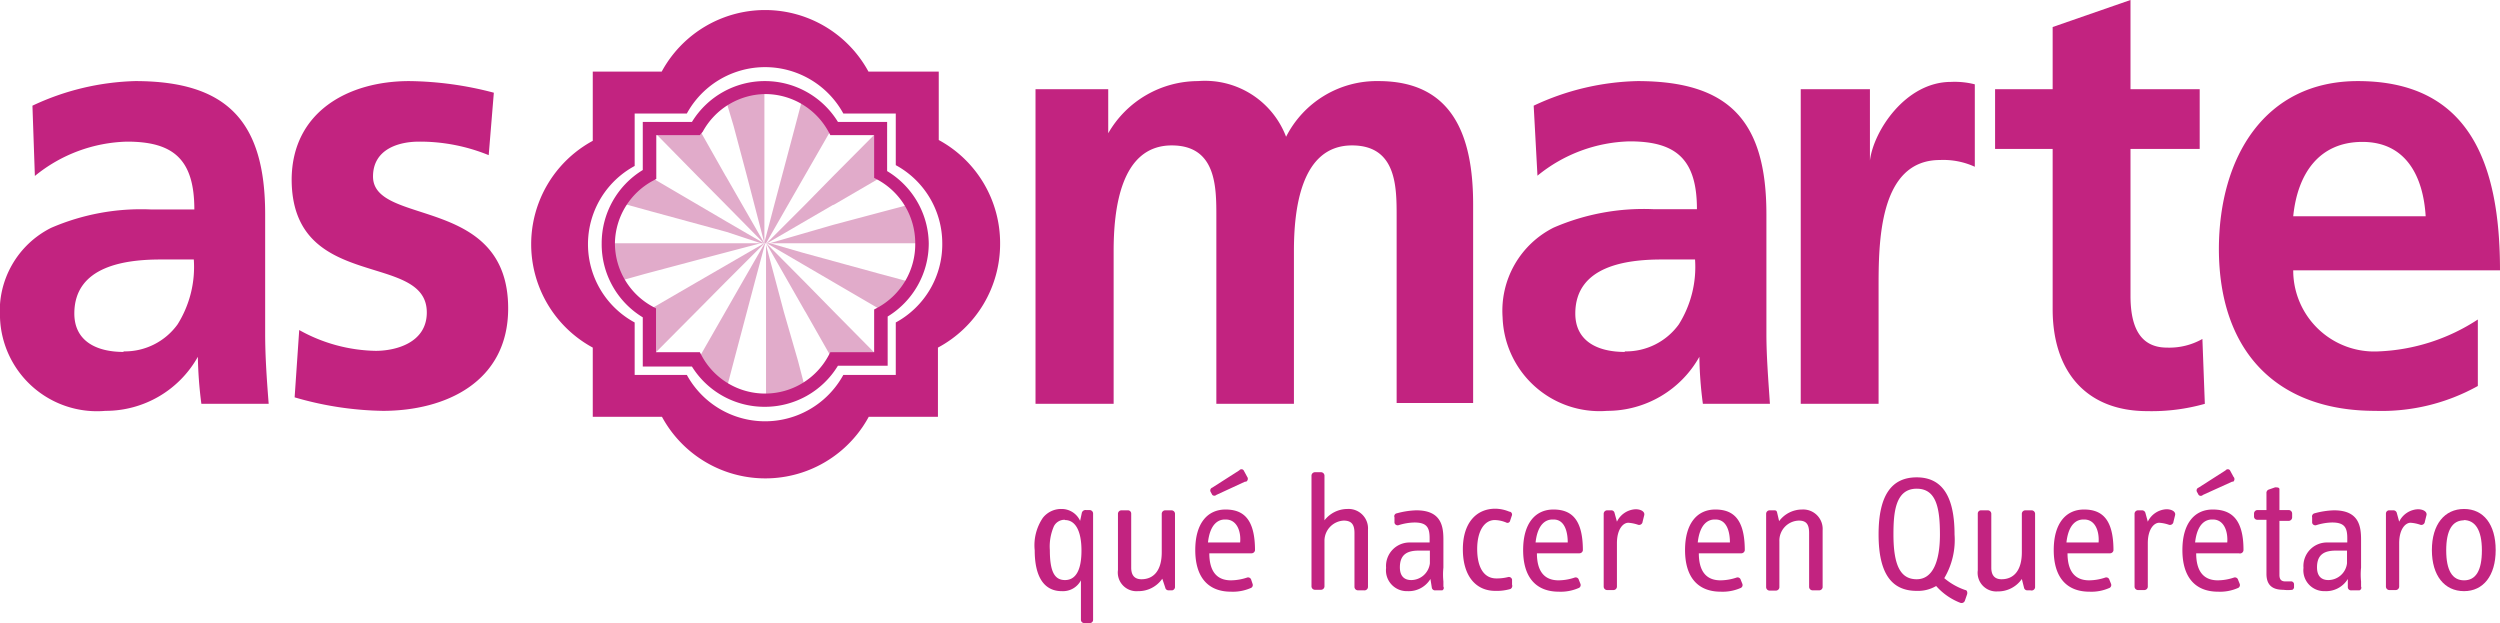 <svg id="Capa_1" data-name="Capa 1" xmlns="http://www.w3.org/2000/svg" viewBox="0 0 92.49 23.05"><defs><style>.cls-1{fill:#e1abca;}.cls-2,.cls-3{fill:#c22380;}.cls-2{fill-rule:evenodd;}</style></defs><title>Asomarte</title><path class="cls-1" d="M27.14,4.66l.49,1.84L28.28,9h0V3.24a2.88,2.88,0,0,0-1.45.38Z"/><path class="cls-1" d="M28.34,9h0l.8-1.4,1.62-2.82,0-.09a2.85,2.85,0,0,0-1.07-1.05l-.3,1.14-.75,2.82-.36,1.37V9h0V9h0Z"/><polygon class="cls-1" points="28.43 8.97 30.82 7.58 30.84 7.58 32.66 6.52 32.59 6.47 32.59 4.75 32.58 4.75 30.82 6.52 29.78 7.58 28.39 8.97 28.38 8.98 28.37 8.99 28.36 9 28.36 9 28.36 9.01 28.36 9 28.37 9 28.39 8.99 28.41 8.98 28.43 8.97"/><path class="cls-1" d="M30.82,9h3.29a2.87,2.87,0,0,0-.39-1.45l-1.06.28-1.84.49L28.47,9h2.35Z"/><polygon class="cls-1" points="28.34 9.01 28.35 9.01 28.35 9.01 28.34 9.01"/><path class="cls-1" d="M28.37,9h0l1.37.8,2.81,1.64.11.06a3,3,0,0,0,1-1.07l-1.15-.31-2.81-.77L28.49,9h-.12Z"/><polygon class="cls-1" points="28.35 9 28.35 9 28.35 9.01 28.36 9.01 28.35 9"/><polygon class="cls-1" points="29.78 10.44 28.39 9.04 28.38 9.03 28.38 9.02 28.37 9.01 28.36 9.02 28.36 9.02 28.36 9.03 28.37 9.04 29.78 11.51 29.8 11.54 30.84 13.37 30.87 13.31 32.59 13.31 32.59 13.29 30.86 11.54 29.78 10.44"/><polygon class="cls-1" points="28.36 9.01 28.35 9.01 28.35 9.01 28.34 9.02 28.34 9.03 28.34 9.02 28.34 9.02 28.36 9.02 28.36 9.01 28.36 9.01"/><polygon class="cls-1" points="28.33 9.01 28.33 9.01 28.32 8.97 28.32 9.04 28.33 9.01 28.33 9.01"/><path class="cls-1" d="M29,11.54l-.66-2.48V9h0v5.8a2.88,2.88,0,0,0,1.46-.39l-.28-1.07Z"/><path class="cls-1" d="M28.29,9h0l-.81,1.41-1.62,2.83-.06.1a2.93,2.93,0,0,0,1.07,1.08l.31-1.18.75-2.83.37-1.38h0V9h0Z"/><polygon class="cls-1" points="28.27 8.99 28.28 8.99 28.29 8.98 28.29 8.98 28.29 8.98 28.28 8.99 28.27 8.99 28.27 8.99 28.27 8.99"/><polygon class="cls-1" points="25.78 11.51 26.84 10.44 28.24 9.04 28.25 9.03 28.26 9.01 28.27 9.01 28.27 9.01 28.27 9.01 28.26 9 28.25 9.01 28.24 9.01 28.21 9.03 28.2 9.04 25.78 10.44 25.78 10.44 23.9 11.53 24.03 11.6 24.03 13.27 25.78 11.51"/><path class="cls-1" d="M28.23,9H22.51V9a2.87,2.87,0,0,0,.36,1.41l1-.28,1.88-.5L28.14,9h.1Z"/><polygon class="cls-1" points="28.27 9 28.29 8.99 28.27 8.99 28.27 9 28.27 9"/><path class="cls-1" d="M28.26,9h0l-1.36-.79L24.07,6.55,24,6.5a3,3,0,0,0-1.07,1l1.16.32,2.79.76L28.15,9h.1Z"/><polygon class="cls-1" points="28.29 9.01 28.28 9.01 28.28 9.01 28.29 9.01"/><polygon class="cls-1" points="28.25 8.99 28.26 8.99 28.26 8.99 28.27 8.99 28.27 8.99 28.27 8.99 28.26 8.98 28.26 8.97 26.86 6.53 26.84 6.5 25.8 4.66 25.75 4.75 24.07 4.75 25.79 6.5 26.86 7.58 28.23 8.97 28.24 8.98 28.25 8.99 28.25 8.99 28.25 8.99 28.25 8.99"/><path class="cls-2" d="M1.2,3.91A9.48,9.48,0,0,1,5,3C8.41,3,9.81,4.5,9.81,7.93V9.43c0,1.17,0,2.06,0,2.91s.06,1.7.13,2.6H7.45a15.24,15.24,0,0,1-.13-1.74h0a3.91,3.91,0,0,1-3.42,2A3.59,3.59,0,0,1,0,11.75,3.44,3.44,0,0,1,1.89,8.43,8.38,8.38,0,0,1,5.6,7.75H7.19c0-1.87-.79-2.51-2.49-2.51A5.6,5.6,0,0,0,1.29,6.51ZM4.57,13a2.41,2.41,0,0,0,2-1,4,4,0,0,0,.6-2.4H5.95c-1.29,0-3.2.23-3.2,2,0,1,.79,1.42,1.82,1.42"/><path class="cls-2" d="M18.08,5.74a6.73,6.73,0,0,0-2.58-.5c-.77,0-1.7.29-1.7,1.29,0,1.85,5,.68,5,4.88,0,2.71-2.3,3.79-4.64,3.79a12.25,12.25,0,0,1-3.26-.5l.17-2.49a6,6,0,0,0,2.83.77c.73,0,1.89-.29,1.89-1.42,0-2.28-5-.73-5-4.93C10.81,4.13,12.89,3,15.14,3a12.71,12.71,0,0,1,3.13.43Z"/><path class="cls-2" d="M38.31,3.3H41V4.93h0A3.84,3.84,0,0,1,44.32,3a3.21,3.21,0,0,1,3.26,2.06A3.76,3.76,0,0,1,51,3c2.73,0,3.5,2,3.5,4.56v7.35H51.67V8c0-1.08,0-2.62-1.65-2.62-1.91,0-2.15,2.4-2.15,3.91v5.65H45V8c0-1.08,0-2.62-1.65-2.62-1.91,0-2.15,2.4-2.15,3.91v5.65H38.31Z"/><path class="cls-2" d="M56.74,3.91A9.48,9.48,0,0,1,60.58,3C64,3,65.35,4.5,65.35,7.93V9.43c0,1.17,0,2.06,0,2.91s.07,1.7.13,2.6H63a14.44,14.44,0,0,1-.13-1.74h0a3.91,3.91,0,0,1-3.41,2,3.59,3.59,0,0,1-3.87-3.46,3.44,3.44,0,0,1,1.89-3.32,8.38,8.38,0,0,1,3.71-.68h1.59c0-1.87-.79-2.51-2.49-2.51a5.6,5.6,0,0,0-3.41,1.27ZM60.11,13a2.41,2.41,0,0,0,2-1,4,4,0,0,0,.6-2.4H61.48c-1.29,0-3.2.23-3.2,2,0,1,.79,1.42,1.83,1.42"/><path class="cls-2" d="M66.62,3.3h2.56V5.94h0c.13-1.08,1.31-2.91,3-2.91a3,3,0,0,1,.88.09V6.17a2.79,2.79,0,0,0-1.29-.25C69.5,5.92,69.5,9,69.5,10.67v4.27H66.62Z"/><path class="cls-2" d="M75.94,5.51H73.81V3.3h2.13V1l2.88-1V3.3h2.56V5.51H78.82v5.43c0,1,.26,1.92,1.35,1.92a2.48,2.48,0,0,0,1.31-.32l.09,2.4a7.23,7.23,0,0,1-2.13.27c-2.26,0-3.5-1.47-3.5-3.77Z"/><path class="cls-2" d="M91.67,14.28a7.31,7.31,0,0,1-3.8.92c-3.65,0-5.78-2.21-5.78-6C82.1,5.81,83.79,3,87.23,3c4.1,0,5.26,3,5.26,7H84.84A3,3,0,0,0,88,13a7.21,7.21,0,0,0,3.67-1.18ZM89.74,8C89.65,6.51,89,5.25,87.4,5.25S85,6.42,84.84,8Z"/><path class="cls-3" d="M25.6,13.56H23.78V11.74A3.16,3.16,0,0,1,22.26,9h0a3.17,3.17,0,0,1,1.52-2.71h0V4.51H25.6A3.16,3.16,0,0,1,28.31,3h0A3.17,3.17,0,0,1,31,4.51h1.82V6.33A3.17,3.17,0,0,1,34.36,9h0a3.17,3.17,0,0,1-1.52,2.71h0v1.82H31a3.16,3.16,0,0,1-2.71,1.52h0a3.16,3.16,0,0,1-2.71-1.52ZM24.28,6.62l-.13.07A2.67,2.67,0,0,0,22.75,9h0a2.67,2.67,0,0,0,1.39,2.34h0l.13.07v1.62h1.62l.07.13a2.66,2.66,0,0,0,2.35,1.4h0a2.66,2.66,0,0,0,2.34-1.4h0l.07-.13h1.62V11.45l.13-.07A2.67,2.67,0,0,0,33.86,9h0a2.67,2.67,0,0,0-1.39-2.35h0l-.13-.07V5H30.72l-.07-.13a2.67,2.67,0,0,0-2.34-1.39h0A2.67,2.67,0,0,0,26,4.87h0L25.89,5H24.28V6.62Z"/><path class="cls-2" d="M37,9a4.34,4.34,0,0,0-2.27-3.82V2.65H32.13a4.35,4.35,0,0,0-7.65,0H21.93V5.21a4.35,4.35,0,0,0,0,7.65v2.56h2.56a4.35,4.35,0,0,0,7.65,0h2.56V12.86A4.35,4.35,0,0,0,37,9M34.86,9a3.29,3.29,0,0,0-1.72-2.89V4.2H31.2a3.3,3.3,0,0,0-5.79,0H23.48V6.14a3.29,3.29,0,0,0,0,5.79v1.94h1.93a3.3,3.3,0,0,0,5.79,0h1.94V11.93A3.29,3.29,0,0,0,34.86,9"/><path class="cls-3" d="M40.34,23.05h-.22a.12.12,0,0,1-.13-.12V21.47a.75.75,0,0,1-.71.4c-.64,0-1-.51-1-1.51a1.81,1.81,0,0,1,.3-1.2.86.86,0,0,1,.69-.33.75.75,0,0,1,.69.44l.06-.28a.14.14,0,0,1,.16-.12h.13a.13.13,0,0,1,.13.12v3.95A.12.12,0,0,1,40.34,23.05Zm-.94-3.82a.44.44,0,0,0-.41.24,1.87,1.87,0,0,0-.15.88c0,.79.17,1.11.56,1.11s.61-.35.61-1.09S39.78,19.24,39.4,19.24Z"/><path class="cls-3" d="M43.37,21.84h-.14a.12.12,0,0,1-.12-.1L43,21.41a1.07,1.07,0,0,1-.9.46.69.69,0,0,1-.74-.78V19a.13.13,0,0,1,.13-.12h.23a.12.12,0,0,1,.13.12v2c0,.3.14.43.38.43.44,0,.75-.31.75-1V19a.13.13,0,0,1,.13-.12h.23a.13.13,0,0,1,.13.12v2.73A.13.13,0,0,1,43.37,21.84Z"/><path class="cls-3" d="M46.31,20.47H44.74c0,.62.24,1,.8,1a1.92,1.92,0,0,0,.59-.1.12.12,0,0,1,.16.08l.05.15a.12.12,0,0,1-.08.16,1.65,1.65,0,0,1-.72.13c-.85,0-1.32-.54-1.32-1.54s.46-1.5,1.12-1.5,1.09.35,1.09,1.51A.13.13,0,0,1,46.31,20.47Zm-1-1.25c-.2,0-.54.12-.62.85h1.19C45.92,19.66,45.76,19.22,45.35,19.22Zm.75-1.4L45,18.31a.11.11,0,0,1-.15,0l-.06-.11a.11.11,0,0,1,.06-.16l1-.64a.1.1,0,0,1,.16,0l.13.24A.12.12,0,0,1,46.1,17.82Z"/><path class="cls-3" d="M50.46,21.84h-.22a.13.13,0,0,1-.13-.12v-2c0-.33-.12-.46-.4-.46A.75.75,0,0,0,49,20v1.7a.13.13,0,0,1-.13.12h-.22a.13.13,0,0,1-.13-.12V17.59a.13.13,0,0,1,.13-.12h.22a.13.13,0,0,1,.13.12v1.66a1.08,1.08,0,0,1,.85-.42.72.72,0,0,1,.76.77v2.11A.13.13,0,0,1,50.46,21.84Z"/><path class="cls-3" d="M53.36,21.84h-.25a.12.12,0,0,1-.14-.11l-.05-.31a.94.94,0,0,1-.85.45.77.77,0,0,1-.79-.86.87.87,0,0,1,.89-.94l.72,0v-.16c0-.39-.1-.58-.56-.58a2.07,2.07,0,0,0-.59.1.12.12,0,0,1-.15-.09l0-.2a.11.11,0,0,1,.09-.15,3,3,0,0,1,.72-.11c.93,0,1,.6,1,1.09V21a2.49,2.49,0,0,0,0,.51l0,.19A.1.1,0,0,1,53.36,21.84Zm-.46-1.47-.41,0c-.4,0-.7.12-.7.62,0,.32.16.47.42.47a.7.7,0,0,0,.69-.62Z"/><path class="cls-3" d="M55.88,21.79a1.81,1.81,0,0,1-.56.07c-.72,0-1.2-.55-1.2-1.54s.51-1.5,1.2-1.5a1.38,1.38,0,0,1,.52.11c.08,0,.12.09.09.15l-.06.18a.1.1,0,0,1-.15.07,1.15,1.15,0,0,0-.42-.09c-.38,0-.65.4-.65,1.07s.24,1.09.71,1.09a1.75,1.75,0,0,0,.43-.05.12.12,0,0,1,.15.09l0,.19A.13.13,0,0,1,55.88,21.79Z"/><path class="cls-3" d="M58.43,20.47H56.86c0,.62.24,1,.8,1a1.91,1.91,0,0,0,.59-.1.12.12,0,0,1,.16.08l.06.15a.12.12,0,0,1-.08.16,1.65,1.65,0,0,1-.72.13c-.85,0-1.32-.54-1.32-1.54s.46-1.5,1.12-1.5,1.09.35,1.09,1.51A.13.13,0,0,1,58.43,20.47Zm-1-1.25c-.2,0-.54.12-.62.85H58C58,19.66,57.88,19.22,57.48,19.22Z"/><path class="cls-3" d="M60.77,19.3a.13.13,0,0,1-.18.11,1.4,1.4,0,0,0-.35-.07c-.18,0-.42.22-.42.76v1.61a.13.13,0,0,1-.13.12h-.23a.13.13,0,0,1-.13-.12V19a.13.13,0,0,1,.13-.12h.14a.12.12,0,0,1,.13.09l.09.33a.81.81,0,0,1,.69-.46c.2,0,.35.09.32.22Z"/><path class="cls-3" d="M64.43,20.47H62.85c0,.62.24,1,.8,1a1.91,1.91,0,0,0,.59-.1.12.12,0,0,1,.16.08l.06.15a.12.12,0,0,1-.08.16,1.65,1.65,0,0,1-.72.13c-.85,0-1.32-.54-1.32-1.54s.46-1.5,1.12-1.5,1.09.35,1.09,1.51A.13.13,0,0,1,64.43,20.47Zm-1-1.25c-.2,0-.54.12-.62.85H64C64,19.66,63.88,19.22,63.47,19.22Z"/><path class="cls-3" d="M67.29,21.84h-.23a.13.13,0,0,1-.13-.12v-2c0-.33-.11-.46-.38-.46a.74.74,0,0,0-.72.77v1.7a.13.13,0,0,1-.13.12h-.23a.13.13,0,0,1-.13-.12V19a.13.13,0,0,1,.13-.12h.14c.09,0,.12,0,.14.1l.07.3a1.06,1.06,0,0,1,.85-.43.72.72,0,0,1,.76.77v2.11A.13.13,0,0,1,67.29,21.84Z"/><path class="cls-3" d="M72.69,22.23a.13.13,0,0,1-.17.07,2.3,2.3,0,0,1-.89-.62,1.33,1.33,0,0,1-.72.18c-.92,0-1.41-.63-1.41-2.09s.49-2.11,1.41-2.11,1.4.67,1.4,2.11a2.77,2.77,0,0,1-.38,1.62,2.41,2.41,0,0,0,.78.44c.06,0,.09.09.06.17Zm-1.78-4.15c-.79,0-.86.88-.86,1.69,0,1.17.27,1.66.86,1.66s.86-.65.86-1.66S71.62,18.08,70.91,18.08Z"/><path class="cls-3" d="M75.12,21.84H75a.12.12,0,0,1-.12-.1l-.08-.32a1.07,1.07,0,0,1-.9.46.69.69,0,0,1-.73-.78V19a.12.12,0,0,1,.13-.12h.24a.13.13,0,0,1,.13.12v2c0,.3.14.43.38.43.44,0,.75-.31.75-1V19a.13.13,0,0,1,.13-.12h.23a.13.13,0,0,1,.13.12v2.73A.13.13,0,0,1,75.12,21.84Z"/><path class="cls-3" d="M78.07,20.47H76.49c0,.62.24,1,.8,1a1.92,1.92,0,0,0,.59-.1.12.12,0,0,1,.16.08l.06.15a.12.12,0,0,1-.08.16,1.64,1.64,0,0,1-.72.13c-.85,0-1.32-.54-1.32-1.54s.46-1.5,1.12-1.5,1.09.35,1.09,1.51A.13.13,0,0,1,78.07,20.47Zm-1-1.25c-.2,0-.54.12-.62.85h1.19C77.67,19.66,77.52,19.22,77.11,19.22Z"/><path class="cls-3" d="M80.41,19.3a.13.13,0,0,1-.18.11,1.38,1.38,0,0,0-.35-.07c-.18,0-.42.22-.42.76v1.61a.13.13,0,0,1-.13.12H79.1a.13.13,0,0,1-.13-.12V19a.13.13,0,0,1,.13-.12h.14a.13.13,0,0,1,.13.09l.09.33a.81.81,0,0,1,.69-.46c.2,0,.35.09.32.22Z"/><path class="cls-3" d="M82.83,20.47H81.25c0,.62.24,1,.8,1a1.91,1.91,0,0,0,.59-.1.12.12,0,0,1,.16.08l.06.15a.12.12,0,0,1-.08.16,1.64,1.64,0,0,1-.72.13c-.85,0-1.32-.54-1.32-1.54s.46-1.5,1.12-1.5S83,19.17,83,20.34A.13.13,0,0,1,82.83,20.47Zm-1-1.25c-.2,0-.54.12-.62.85h1.19C82.43,19.66,82.28,19.22,81.87,19.22Zm.75-1.4-1.08.49a.11.11,0,0,1-.16,0l-.06-.11a.11.11,0,0,1,.06-.16l1-.64a.1.1,0,0,1,.16,0l.13.24A.12.12,0,0,1,82.62,17.82Z"/><path class="cls-3" d="M84.81,21.82a1.34,1.34,0,0,1-.34,0c-.42,0-.62-.19-.62-.59v-2h-.34a.12.12,0,0,1-.12-.13V19a.13.13,0,0,1,.12-.13h.34v-.62a.13.13,0,0,1,.09-.14l.23-.08c.07,0,.16,0,.16.07v.77h.35a.13.13,0,0,1,.12.13v.14a.13.13,0,0,1-.12.13h-.35v2c0,.17.07.24.22.24l.19,0a.11.11,0,0,1,.13.1l0,.13A.13.13,0,0,1,84.81,21.82Z"/><path class="cls-3" d="M87.29,21.84H87a.12.12,0,0,1-.14-.11l0-.31a.94.94,0,0,1-.85.45.77.77,0,0,1-.79-.86.87.87,0,0,1,.9-.94l.72,0v-.16c0-.39-.1-.58-.56-.58a2.07,2.07,0,0,0-.59.1.12.12,0,0,1-.15-.09l0-.2a.12.12,0,0,1,.09-.15,3,3,0,0,1,.72-.11c.93,0,1,.6,1,1.09V21a2.49,2.49,0,0,0,0,.51l0,.19A.1.1,0,0,1,87.29,21.84Zm-.46-1.47-.41,0c-.4,0-.7.12-.7.62,0,.32.16.47.42.47a.7.7,0,0,0,.69-.62Z"/><path class="cls-3" d="M89.71,19.3a.13.13,0,0,1-.18.11,1.38,1.38,0,0,0-.35-.07c-.18,0-.42.22-.42.76v1.61a.13.13,0,0,1-.13.12H88.4a.13.13,0,0,1-.13-.12V19a.12.12,0,0,1,.13-.12h.14a.13.13,0,0,1,.13.09l.09.33a.81.81,0,0,1,.69-.46c.2,0,.35.09.32.22Z"/><path class="cls-3" d="M91.16,21.87c-.72,0-1.19-.57-1.19-1.52s.47-1.52,1.19-1.52,1.17.57,1.17,1.52S91.87,21.87,91.16,21.87Zm0-2.62c-.43,0-.66.36-.66,1.11s.23,1.11.66,1.11.66-.35.66-1.11S91.57,19.24,91.14,19.24Z"/></svg>